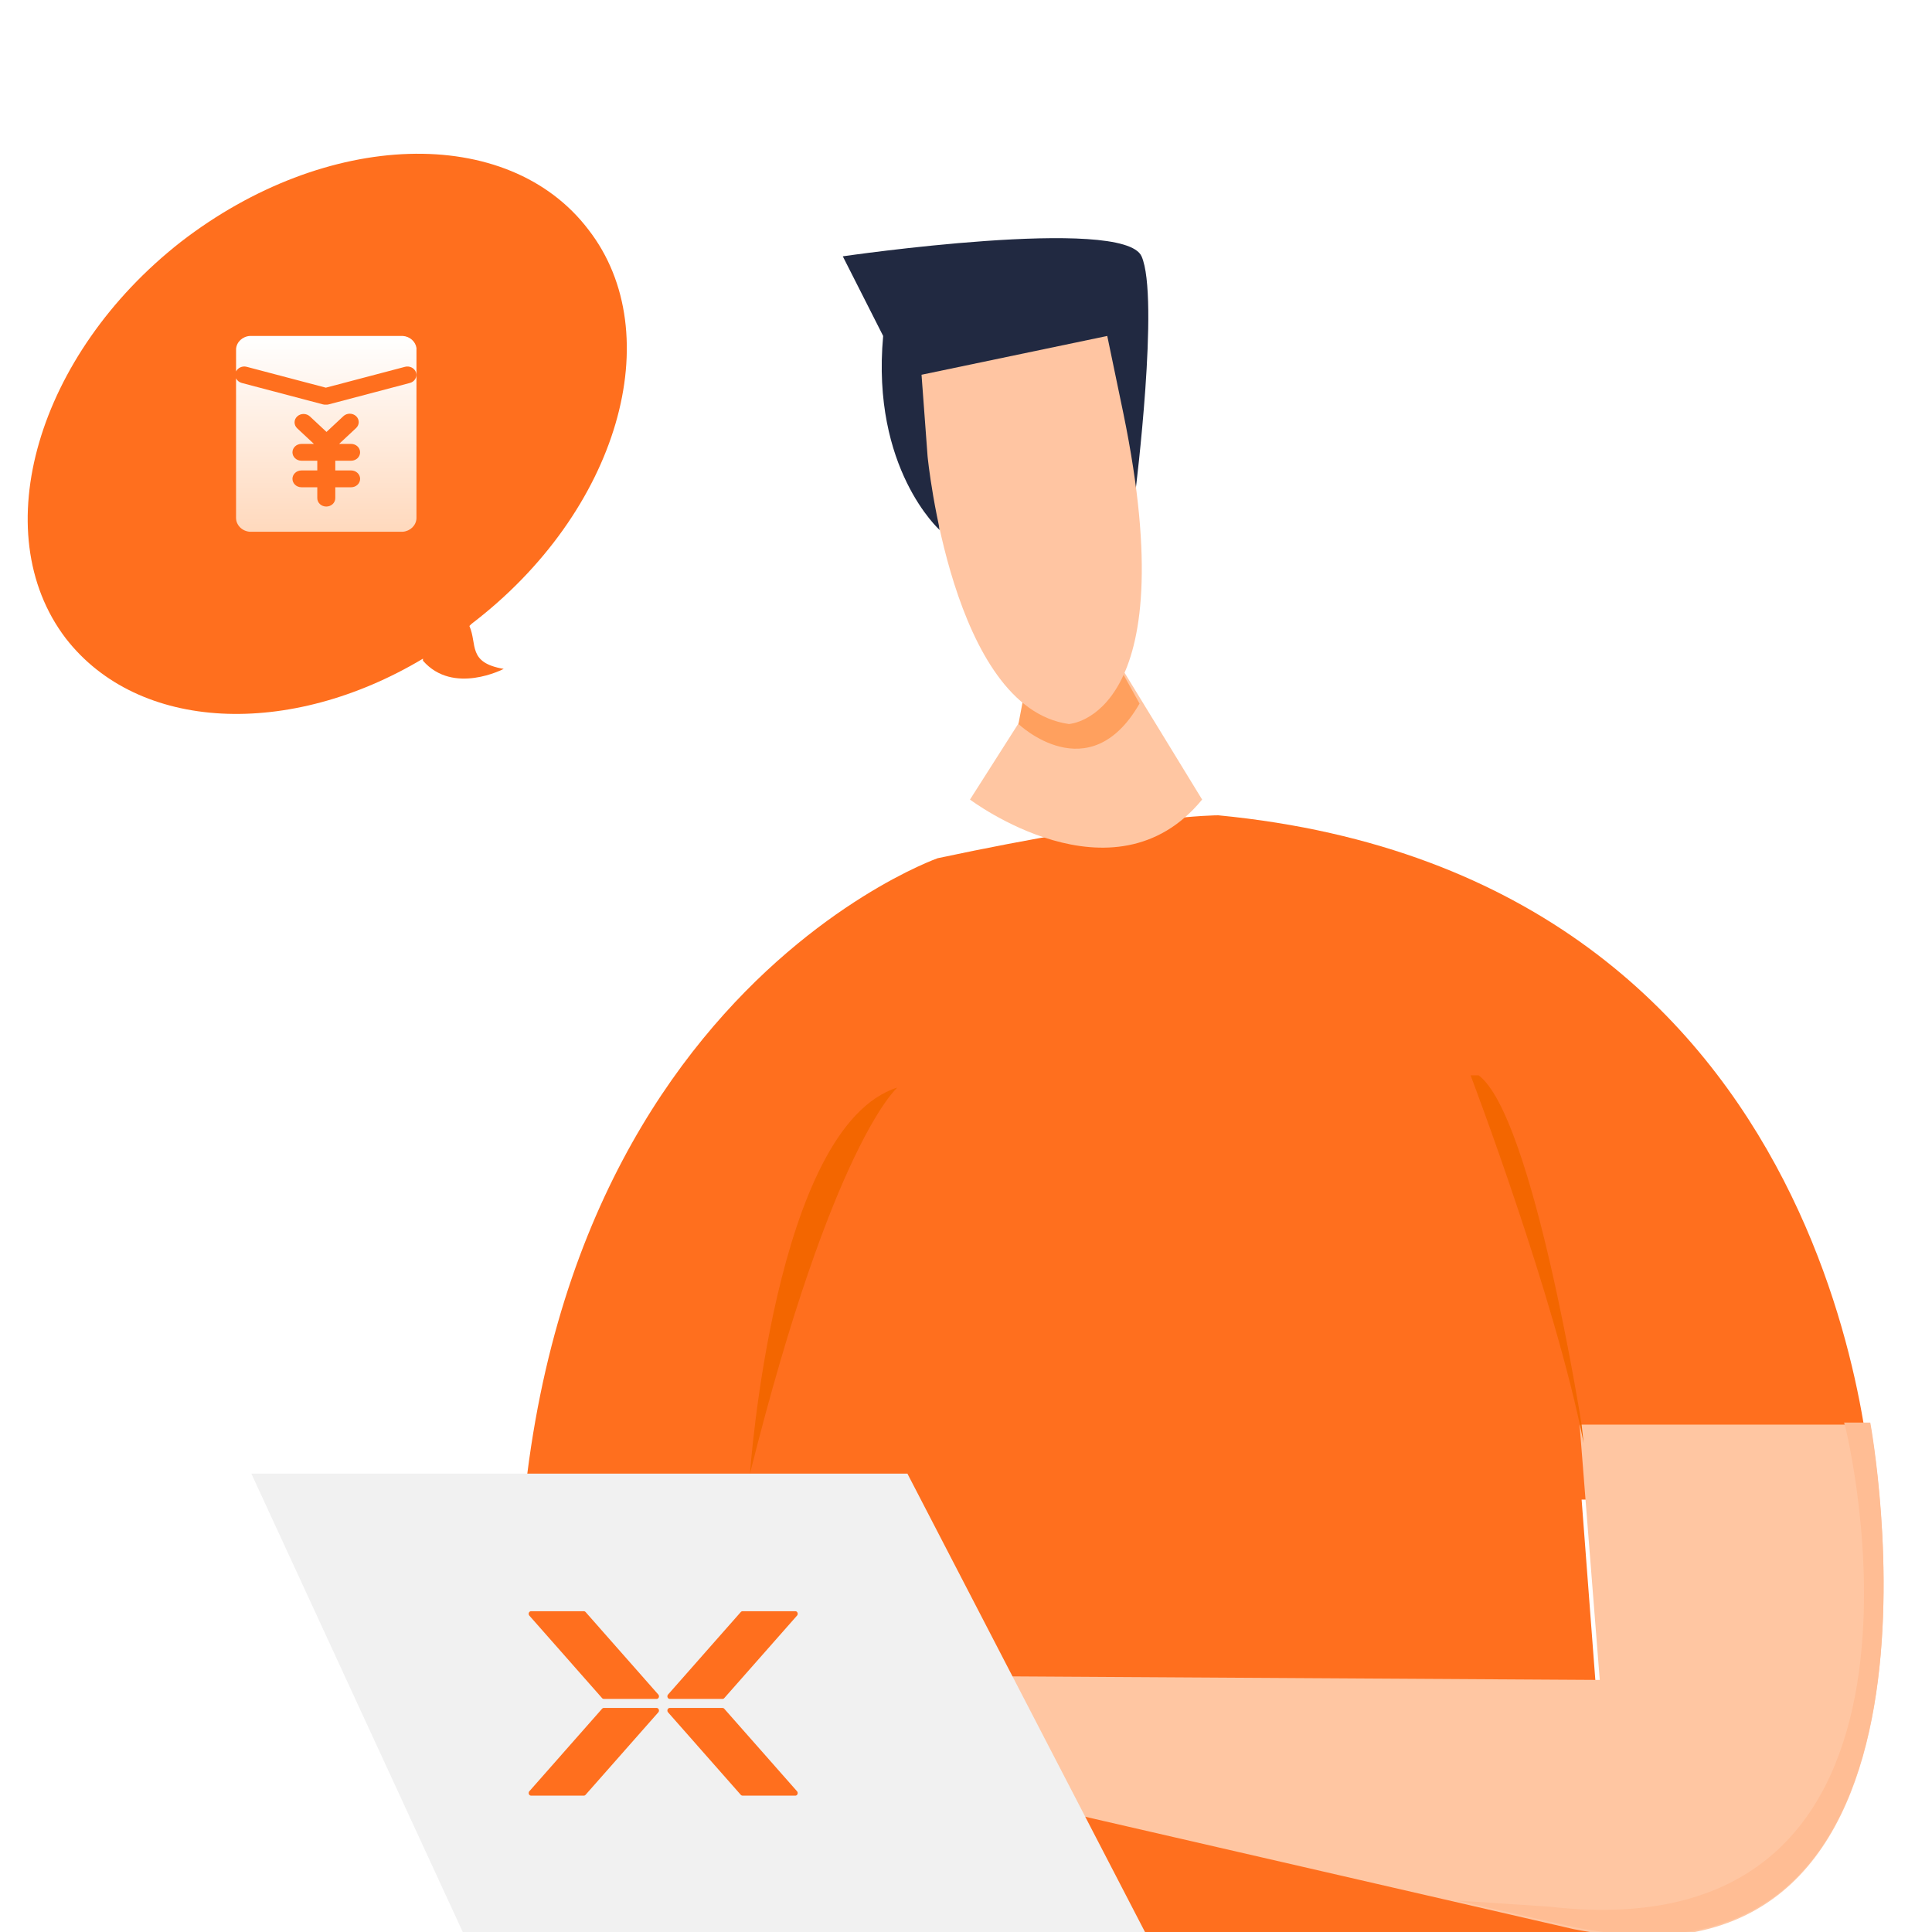 <svg width="106" height="106" viewBox="0 0 106 106" fill="none" xmlns="http://www.w3.org/2000/svg">
<g clip-path="url(#clip0)">
<path d="M42.144 104.947C42.144 104.947 19.44 117.05 17.114 124.67C12.352 140.023 35.831 186.307 35.831 186.307H42.477L41.369 126.575L72.49 102.369L42.144 104.947Z" fill="#3F4A70"/>
<path d="M88.88 105.844C88.88 105.844 90.32 122.205 87.551 126.464C82.9 133.636 51.335 140.024 51.335 140.024L42.475 186.307C42.475 186.307 32.286 140.248 38.266 126.576C41.589 118.956 64.293 105.956 64.293 105.956H88.88V105.844Z" fill="#3F4970"/>
<g filter="url(#filter0_d)">
<path d="M51.446 43.086C51.446 43.086 24.644 52.499 28.853 94.076C28.853 94.076 34.833 105.507 47.681 105.955C60.417 106.403 88.881 105.955 88.881 105.955L86.776 78.275H102.725C102.725 78.275 101.728 44.094 66.841 40.732C66.73 40.732 62.522 40.732 51.446 43.086Z" fill="#FF6F1E"/>
</g>
<path d="M56.431 38.825L53.219 43.868C53.219 43.868 61.082 49.807 65.955 43.868L61.636 36.808C61.636 36.808 56.431 36.471 56.431 38.825Z" fill="#FFC6A2"/>
<path d="M102.613 78.162C102.613 78.162 108.594 110.213 86.332 105.842L53.218 98.222L50.338 91.946L87.772 92.17L86.665 78.162H102.613Z" fill="#FFC6A2"/>
<path d="M25.42 106.066L13.791 80.852H49.786L62.854 106.066H25.42Z" fill="#F1F1F1"/>
<path d="M39.647 93.708C39.677 93.708 39.704 93.72 39.727 93.74L39.736 93.75L43.73 98.279C43.746 98.299 43.758 98.323 43.763 98.349C43.768 98.375 43.766 98.402 43.758 98.427C43.749 98.452 43.735 98.474 43.716 98.49C43.697 98.506 43.674 98.516 43.651 98.518H40.736C40.706 98.518 40.678 98.507 40.655 98.486L40.646 98.477L36.653 93.948C36.636 93.929 36.624 93.905 36.619 93.878C36.614 93.852 36.616 93.825 36.624 93.8C36.633 93.775 36.647 93.753 36.666 93.737C36.685 93.72 36.708 93.71 36.732 93.708H39.647ZM33.125 93.707H36.029C36.137 93.707 36.193 93.849 36.126 93.939L36.119 93.947L32.125 98.476C32.105 98.5 32.078 98.514 32.048 98.517H29.131C29.108 98.517 29.084 98.51 29.064 98.495C29.044 98.481 29.028 98.46 29.018 98.436C29.008 98.412 29.004 98.385 29.007 98.359C29.01 98.333 29.019 98.308 29.034 98.287L29.042 98.279L33.035 93.749C33.056 93.725 33.083 93.711 33.112 93.707H33.125ZM32.037 88.4C32.066 88.4 32.094 88.412 32.117 88.434L32.126 88.442L36.119 92.972C36.136 92.991 36.147 93.015 36.152 93.041C36.157 93.067 36.156 93.094 36.147 93.12C36.139 93.145 36.124 93.166 36.105 93.183C36.086 93.199 36.064 93.209 36.04 93.211H33.125C33.096 93.211 33.068 93.2 33.045 93.179L33.035 93.169L29.042 88.64C29.025 88.621 29.014 88.597 29.009 88.571C29.004 88.545 29.006 88.518 29.014 88.493C29.022 88.468 29.037 88.446 29.056 88.43C29.075 88.413 29.097 88.404 29.121 88.401H32.036L32.037 88.4ZM43.64 88.4C43.748 88.4 43.804 88.542 43.737 88.631L43.73 88.64L39.736 93.169C39.716 93.193 39.689 93.208 39.66 93.211H36.742C36.718 93.211 36.695 93.203 36.675 93.189C36.654 93.175 36.638 93.154 36.628 93.13C36.618 93.106 36.614 93.079 36.617 93.052C36.62 93.026 36.63 93.001 36.645 92.98L36.653 92.972L40.646 88.442C40.667 88.419 40.694 88.404 40.723 88.401H43.64V88.4Z" fill="#FF6F1E"/>
<path d="M86.775 78.161C86.775 78.161 84.117 61.239 81.127 58.998H80.684C80.684 58.998 85.335 71.213 86.886 79.17L86.775 78.161Z" fill="#F36600"/>
<path d="M41.148 80.85C41.148 80.85 42.477 61.799 49.233 59.67C49.233 59.67 45.689 62.696 41.148 80.85Z" fill="#F36600"/>
<path d="M85.005 104.609L79.91 104.272L86.334 105.729C108.595 110.212 102.614 78.049 102.614 78.049H101.175C101.285 78.161 108.374 107.298 85.005 104.609Z" fill="#FFBD94"/>
<path d="M55.877 39.722C55.877 39.722 59.753 43.421 62.522 38.602L60.529 35.016L56.431 36.809L55.877 39.722Z" fill="#FFA05E"/>
<path d="M51.556 29.079C51.556 29.079 47.791 25.717 48.455 18.433L46.24 14.063C46.24 14.063 61.635 11.821 62.632 14.063C63.628 16.304 62.299 26.95 62.299 26.95C62.299 26.95 51.003 27.174 51.556 29.079Z" fill="#212941"/>
<path d="M50.893 25.044C50.893 25.044 52.222 38.828 58.645 39.724C58.645 39.724 65.069 39.388 61.636 22.69L60.75 18.432L50.56 20.561L50.893 25.044Z" fill="#FFC5A2"/>
<path d="M32.288 12.604C27.858 6.777 17.89 7.113 9.916 13.276C2.053 19.44 -0.827 29.19 3.603 35.017C7.59 40.172 15.897 40.508 23.206 36.138C23.206 36.25 23.206 36.25 23.206 36.25C24.868 38.155 27.637 36.698 27.637 36.698C25.643 36.362 26.197 35.353 25.754 34.345L25.864 34.233C33.949 28.069 36.718 18.319 32.288 12.604Z" fill="#FF6F1E"/>
<path fill-rule="evenodd" clip-rule="evenodd" d="M22.097 18.432C22.486 18.457 22.799 18.738 22.85 19.094L22.849 28.447C22.829 28.831 22.509 29.14 22.103 29.174H13.693C13.276 29.137 12.951 28.809 12.951 28.411V20.757C13.009 20.878 13.121 20.974 13.268 21.012L17.714 22.185C17.769 22.2 17.823 22.205 17.878 22.202C17.932 22.204 17.987 22.2 18.041 22.185L22.486 21.012C22.749 20.944 22.901 20.69 22.827 20.444C22.754 20.199 22.481 20.057 22.219 20.126L17.878 21.27L13.537 20.126C13.298 20.063 13.05 20.175 12.952 20.381V19.144C12.98 18.761 13.308 18.455 13.719 18.432H22.097ZM19.757 24.817C19.757 25.072 19.535 25.278 19.263 25.278H18.396V25.811H19.264C19.538 25.811 19.758 26.018 19.758 26.272C19.758 26.528 19.537 26.734 19.264 26.734H18.396V27.331C18.396 27.587 18.174 27.792 17.902 27.792C17.628 27.792 17.408 27.585 17.408 27.331V26.734H16.54C16.266 26.734 16.046 26.527 16.046 26.272C16.046 26.017 16.267 25.811 16.54 25.811H17.408V25.278H16.54C16.266 25.278 16.046 25.071 16.046 24.817C16.046 24.561 16.267 24.355 16.54 24.355H17.223L16.306 23.499C16.113 23.319 16.113 23.028 16.306 22.848C16.499 22.668 16.811 22.668 17.003 22.848L17.914 23.698L18.84 22.833C19.033 22.653 19.345 22.653 19.538 22.833C19.73 23.013 19.73 23.305 19.538 23.485L18.605 24.355H19.263C19.537 24.355 19.757 24.562 19.757 24.817Z" fill="url(#paint0_linear)"/>
</g>
<defs>
<filter id="filter0_d" x="24.404" y="40.732" width="82.32" height="73.422" filterUnits="userSpaceOnUse" color-interpolation-filters="sRGB">
<feFlood flood-opacity="0" result="BackgroundImageFix"/>
<feColorMatrix in="SourceAlpha" type="matrix" values="0 0 0 0 0 0 0 0 0 0 0 0 0 0 0 0 0 0 127 0"/>
<feOffset dy="4"/>
<feGaussianBlur stdDeviation="2"/>
<feColorMatrix type="matrix" values="0 0 0 0 0 0 0 0 0 0 0 0 0 0 0 0 0 0 0.25 0"/>
<feBlend mode="normal" in2="BackgroundImageFix" result="effect1_dropShadow"/>
<feBlend mode="normal" in="SourceGraphic" in2="effect1_dropShadow" result="shape"/>
</filter>
<linearGradient id="paint0_linear" x1="17.901" y1="18.432" x2="17.901" y2="29.174" gradientUnits="userSpaceOnUse">
<stop stop-color="white"/>
<stop offset="1" stop-color="#FFD9BD"/>
</linearGradient>
<clipPath id="clip0">
<rect width="106" height="106" fill="white"/>
</clipPath>
</defs>
</svg>
